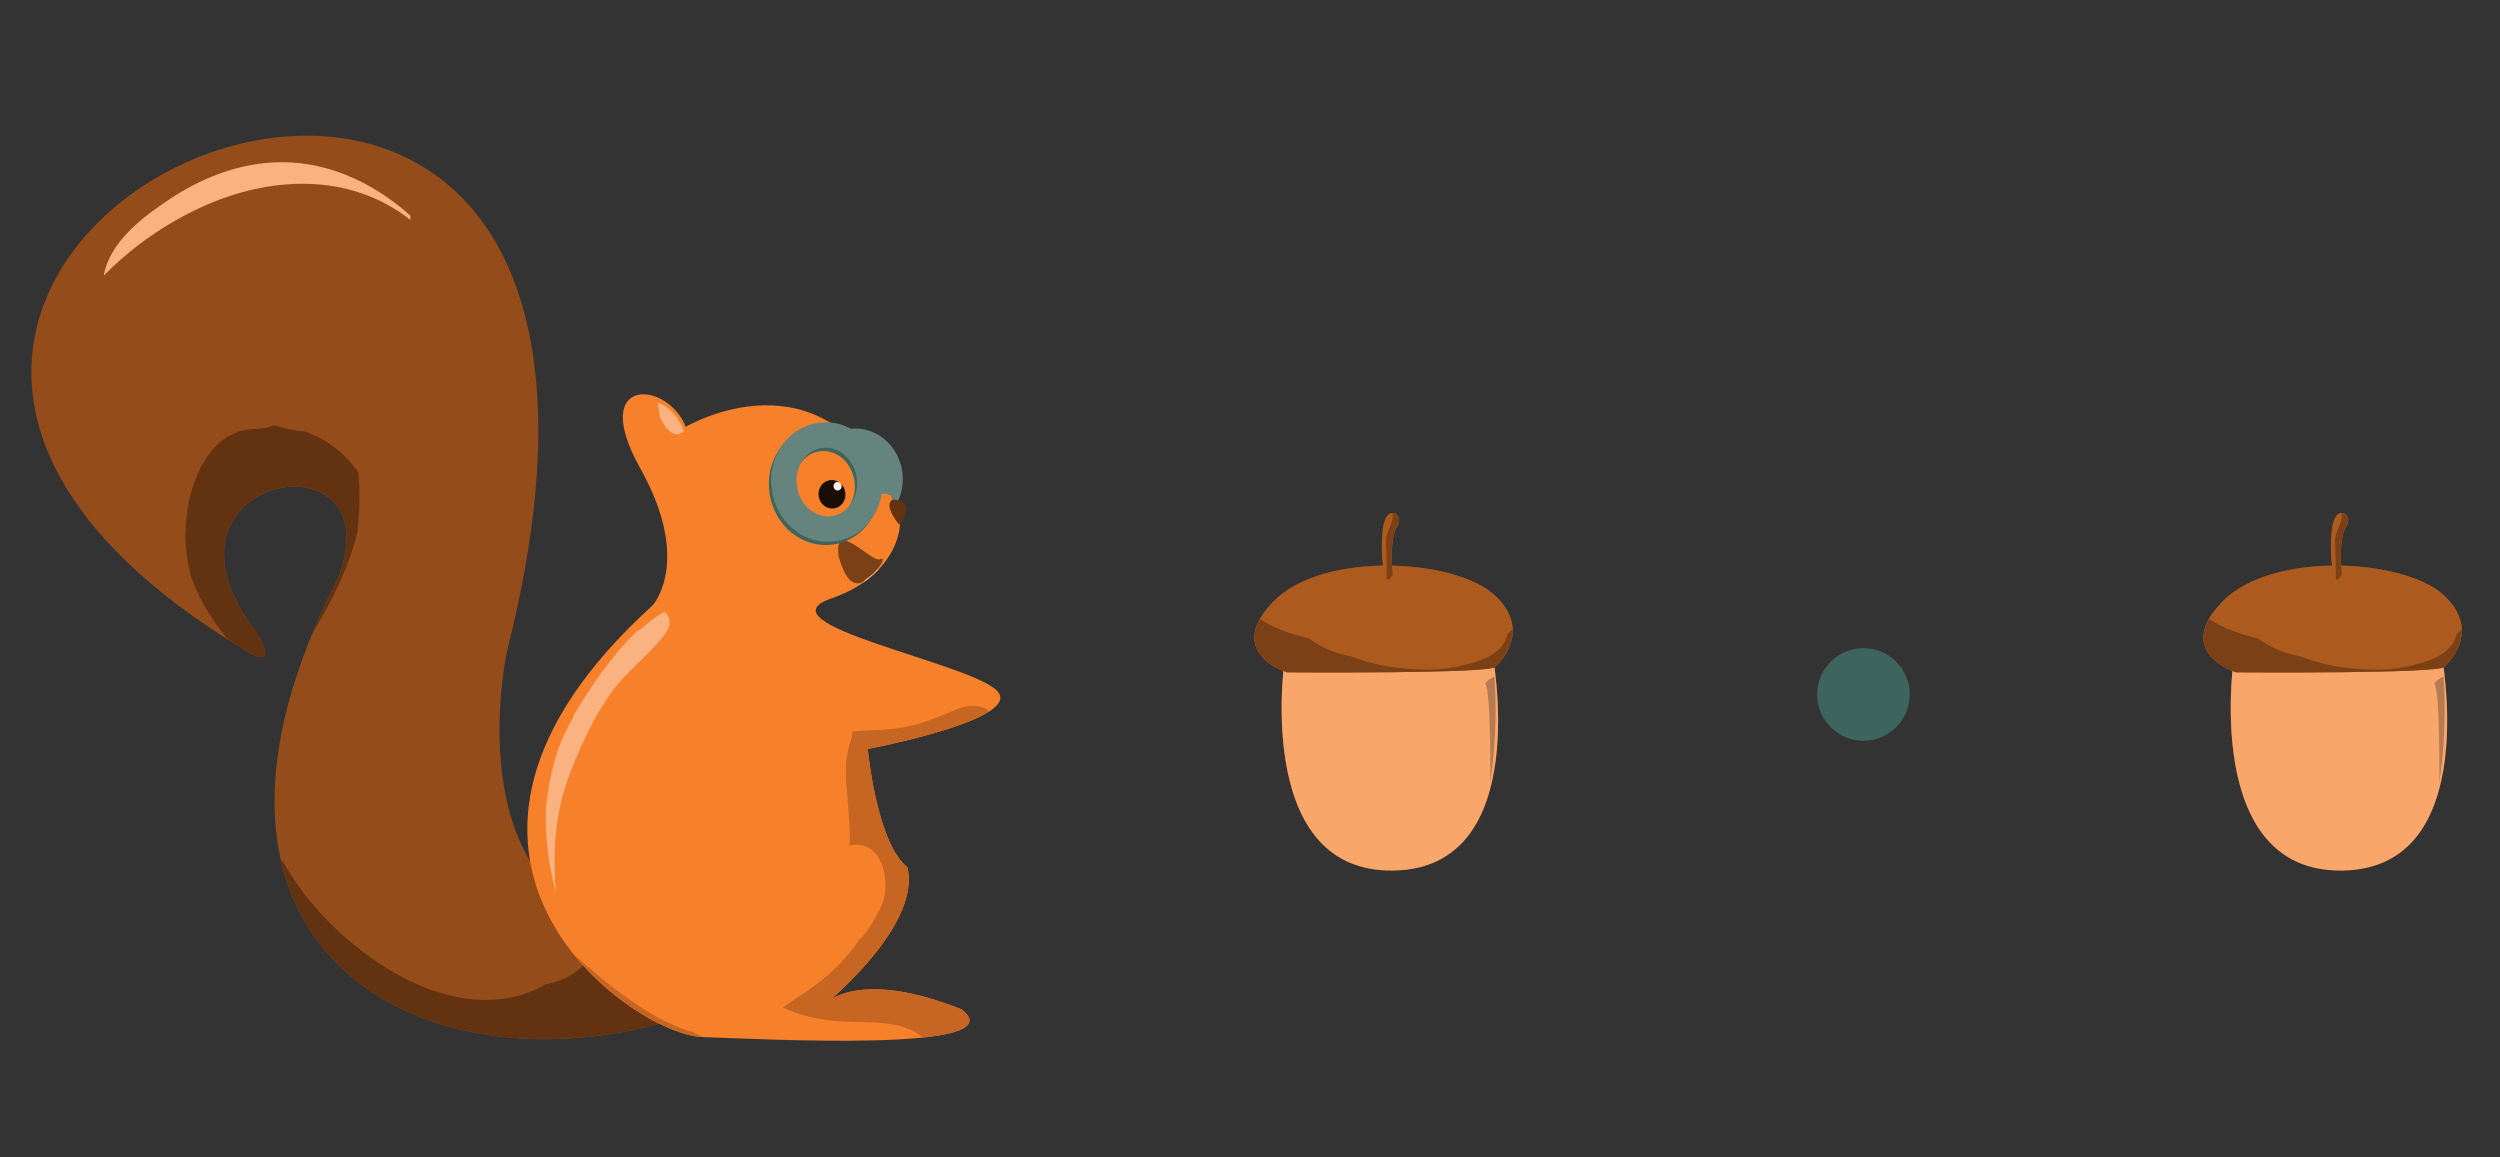 <svg width="216" height="100" viewBox="0 0 216 100" fill="none" xmlns="http://www.w3.org/2000/svg">
<rect x="0" y="0" width="216" height="100" fill="#333333" stroke="none"/>
<g clip-path="url(#clip0_1341_3291)">
<path d="M57.385 88.345C35.493 94.4 13.059 81.311 29.237 49.902C34.096 36.932 11.679 41.07 22.205 54.71C23.456 56.768 22.804 57.116 21.774 56.523C-38.088 21.375 63.99 -23.517 43.825 56.186C43.825 56.186 39.897 73.759 51.081 79.31C62.266 84.86 63.305 83.954 57.385 88.345Z" fill="#944D1A"/>
<path d="M31.753 82.535C36.051 85.694 41.695 87.754 46.651 85.327C46.816 85.248 46.964 85.153 47.097 85.053C48.095 84.86 49.051 84.513 49.86 83.889C51.388 82.706 51.69 81.045 51.259 79.397C62.276 84.851 63.275 83.978 57.387 88.347C42.571 92.444 27.508 87.774 24.332 74.588C24.347 74.501 24.367 74.416 24.385 74.328C26.196 77.602 28.867 80.417 31.753 82.538L31.753 82.535Z" fill="#633311"/>
<path d="M14.671 17.197C17.334 15.436 20.286 14.245 23.458 14.043C27.941 13.755 32.095 15.639 35.455 18.624C35.449 18.758 35.452 18.884 35.466 19.007C30.149 14.819 23.207 15.245 17.438 17.882C14.388 19.277 11.427 21.295 8.968 23.816C9.449 20.875 12.467 18.656 14.669 17.199L14.671 17.197Z" fill="#FAB380"/>
<path d="M16.027 46.802C16.022 46.705 16.019 46.636 16.017 46.591C16.017 46.486 16.016 46.384 16.017 46.279C16.022 46.001 16.034 45.725 16.051 45.447C16.092 44.8 16.168 44.154 16.281 43.517C16.309 43.358 16.341 43.199 16.374 43.042C16.448 42.753 16.529 42.466 16.62 42.185C16.814 41.584 17.055 41.014 17.306 40.436C17.327 40.391 17.343 40.353 17.355 40.322C17.372 40.296 17.395 40.263 17.423 40.216C17.608 39.926 17.779 39.631 17.979 39.351C18.126 39.144 18.285 38.947 18.441 38.749C18.549 38.638 18.657 38.532 18.77 38.427C18.952 38.26 19.142 38.101 19.336 37.95C19.409 37.894 19.488 37.839 19.562 37.785C19.597 37.765 19.643 37.741 19.701 37.705C19.927 37.603 20.141 37.478 20.369 37.384C20.493 37.333 20.62 37.286 20.747 37.239C20.763 37.237 20.779 37.232 20.797 37.227C21.056 37.183 21.31 37.122 21.571 37.087C21.697 37.071 22.792 37.045 22.138 37.032C22.678 37.042 23.202 36.946 23.67 36.745C23.684 36.745 23.699 36.748 23.713 36.749C24.574 37.033 25.46 37.199 26.355 37.286C28.189 37.922 29.786 39.097 30.964 40.839C31.109 42.542 31.08 44.247 30.887 45.932C30.167 48.992 28.67 51.932 27.012 54.717C27.002 54.729 26.992 54.743 26.98 54.755C27.628 53.188 28.378 51.572 29.237 49.901C34.096 36.932 11.679 41.069 22.205 54.71C23.456 56.768 22.804 57.116 21.774 56.523C21.043 56.094 20.339 55.663 19.655 55.232C18.726 54.062 17.88 52.834 17.214 51.494C16.954 50.971 16.721 50.442 16.534 49.886C16.507 49.806 16.483 49.724 16.457 49.643C16.446 49.6 16.432 49.542 16.411 49.463C16.362 49.203 16.297 48.946 16.248 48.684C16.135 48.057 16.087 47.432 16.025 46.8L16.027 46.802Z" fill="#633311"/>
<path d="M46.898 75.964C47.115 76.231 47.34 76.492 47.58 76.743C47.421 76.809 47.275 76.896 47.141 76.994C47.075 76.652 46.986 76.308 46.898 75.964Z" fill="#633311"/>
<path d="M74.323 44.925C72.645 45.179 71.058 43.889 70.779 42.045C70.501 40.2 71.635 38.5 73.314 38.246C74.992 37.992 76.578 39.282 76.857 41.126C77.136 42.971 76.001 44.671 74.323 44.925Z" stroke="#3E655D" stroke-width="1.82" stroke-miterlimit="10"/>
<path d="M74.516 44.646C72.838 44.9 71.251 43.61 70.972 41.766C70.694 39.922 71.828 38.221 73.507 37.967C75.185 37.714 76.771 39.003 77.05 40.847C77.329 42.692 76.194 44.392 74.516 44.646Z" stroke="#65847D" stroke-width="1.82" stroke-miterlimit="10"/>
<path d="M59.246 36.876C59.246 36.876 71.114 29.839 77.125 43.163C78.422 43.965 78.314 49.475 71.832 51.703C65.35 53.931 84.203 57.324 86.218 59.766C88.233 62.208 74.974 64.712 74.974 64.712C74.974 64.712 75.732 72.837 78.4 74.931C79.671 80.232 70.635 87.34 70.635 87.34C70.635 87.34 73.07 83.227 83.077 87.208C87.879 90.976 66.066 89.779 60.631 89.601C54.47 89.284 32.623 73.859 56.402 52.287C56.402 52.287 59.831 48.523 55.321 40.466C50.811 32.408 57.699 32.865 59.246 36.876Z" fill="#F7802B"/>
<path d="M72.627 88.245C70.905 88.116 69.135 87.792 67.627 87.036C68.039 86.779 68.443 86.508 68.826 86.226C70.923 84.937 72.804 83.317 74.181 81.274C74.709 80.752 75.177 80.132 75.511 79.447C75.794 79.02 76.036 78.569 76.225 78.088C76.563 77.233 76.6 76.121 76.341 75.154C76.301 74.938 76.233 74.736 76.132 74.552C75.663 73.472 74.755 72.735 73.419 73.057C73.455 71.71 73.336 70.348 73.224 69.014C73.079 67.295 72.915 65.74 73.457 64.182C73.569 63.86 73.629 63.529 73.645 63.2C75.338 63.059 77.053 63.124 78.721 62.7C79.856 62.411 80.954 62.005 82.037 61.549C82.644 61.293 83.247 60.999 83.913 60.976C84.175 60.966 85.422 61.095 85.4 61.51C82.591 63.271 74.976 64.709 74.976 64.709C74.976 64.709 75.734 72.834 78.402 74.928C79.374 78.983 74.314 84.098 71.883 86.275C73.454 85.406 76.752 84.688 83.079 87.205C84.842 88.589 83.015 89.302 79.73 89.644C77.927 88.031 74.882 88.414 72.627 88.245Z" fill="#C66622"/>
<path d="M54.463 86.419C55.883 87.413 57.896 88.664 59.869 89.165C60.145 89.323 60.425 89.468 60.707 89.603C60.683 89.601 60.655 89.6 60.631 89.599C58.145 89.47 53.105 86.881 49.541 82.419C51.111 83.847 52.735 85.207 54.462 86.416L54.463 86.419Z" fill="#C66622"/>
<path d="M56.831 34.794C56.876 34.808 56.919 34.816 56.964 34.834C57.846 35.16 58.762 36.211 59.102 37.265C58.989 37.327 58.875 37.392 58.764 37.454C58.725 37.477 58.689 37.503 58.651 37.528C57.847 37.56 57.333 36.741 57.002 35.997C56.95 35.596 56.896 35.192 56.829 34.795L56.831 34.794Z" fill="#FAB380"/>
<path d="M75.138 48.837C75.394 48.965 75.647 49.094 75.892 49.227C75.525 49.61 75.092 49.98 74.594 50.327C74.808 49.845 74.989 49.349 75.135 48.837L75.138 48.837Z" fill="#FAB380"/>
<path d="M57.858 53.815C57.8 54.581 56.967 55.383 56.499 55.898C55.621 56.87 54.624 57.71 53.751 58.686C51.793 60.87 50.386 63.926 49.294 66.693C48.144 69.611 47.823 72.468 47.935 75.633C47.952 76.12 47.98 76.605 48.025 77.087C47.35 74.64 47.063 72.104 47.178 69.597C47.49 66.996 48.079 64.407 49.421 62.197C49.497 62.073 49.539 61.949 49.558 61.827C50.552 60.123 51.635 58.484 52.862 56.943C53.532 56.102 54.251 55.277 55.033 54.522C55.147 54.495 55.26 54.438 55.369 54.349C56.01 53.83 56.642 53.223 57.398 52.886C57.69 53.014 57.882 53.505 57.858 53.815Z" fill="#FAB380"/>
<path d="M72.068 43.927C71.433 44.023 70.836 43.555 70.734 42.88C70.632 42.206 71.064 41.582 71.699 41.486C72.334 41.39 72.931 41.859 73.033 42.533C73.135 43.207 72.703 43.831 72.068 43.927Z" fill="#190D04"/>
<path d="M72.421 42.376C72.231 42.405 72.052 42.264 72.021 42.062C71.99 41.859 72.12 41.672 72.311 41.643C72.501 41.615 72.68 41.755 72.711 41.958C72.741 42.16 72.612 42.347 72.421 42.376Z" fill="#FEF2EA"/>
<path d="M77.687 45.325C77.687 45.325 79.416 43.358 77.125 43.163C76.263 43.653 77.687 45.325 77.687 45.325Z" fill="#633311"/>
<path d="M74.866 49.996C74.866 49.996 73.478 51.704 72.465 48.112C71.949 44.694 75.371 48.672 76.024 48.323C76.677 47.975 75.942 49.334 74.866 49.996Z" fill="#7C4016"/>
<path d="M71.855 45.957C69.83 46.263 67.916 44.708 67.58 42.483C67.243 40.259 68.612 38.207 70.638 37.901C72.662 37.595 74.576 39.151 74.913 41.375C75.249 43.6 73.88 45.651 71.855 45.957Z" stroke="#3E655D" stroke-width="2.2" stroke-miterlimit="10"/>
<path d="M72.048 45.678C70.023 45.984 68.109 44.429 67.773 42.205C67.436 39.98 68.805 37.929 70.83 37.623C72.855 37.316 74.769 38.872 75.106 41.096C75.442 43.321 74.073 45.372 72.048 45.678Z" stroke="#65847D" stroke-width="2.2" stroke-miterlimit="10"/>
<path d="M76.941 41.943C76.941 41.943 76.177 41.559 75.332 42.186" stroke="#65847D" stroke-width="1.66" stroke-miterlimit="10" stroke-linecap="round"/>
</g>
<path d="M128.908 56.249C128.908 56.249 132.623 75.074 120.35 75.214C108.077 75.355 111.055 56.442 111.055 56.442C111.055 56.442 119.104 48.895 128.908 56.249Z" fill="#944D1A"/>
<path d="M111.055 56.442C111.055 56.442 119.104 48.895 128.909 56.249C128.909 56.249 128.99 56.665 129.09 57.374C128.812 57.285 128.517 57.247 128.228 57.269C128.159 57.274 127.603 57.3 127.613 57.306C127.337 57.308 127.06 57.295 126.784 57.28C126.196 57.246 125.608 57.185 125.022 57.112C123.885 56.973 122.753 56.786 121.614 56.674C119.445 56.458 117.203 56.568 115.025 56.787C114.467 56.363 113.743 56.251 113.04 56.538C112.062 56.936 111.562 58.343 112.043 59.347C112.047 59.357 112.051 59.365 112.056 59.375C112.024 59.399 111.99 59.422 111.959 59.449C111.377 59.945 111.211 61.016 111.757 61.636C112.174 62.108 112.468 62.584 112.474 63.208C112.481 63.958 112.183 64.673 111.893 65.336C111.56 66.097 112.026 67.062 112.732 67.365C113.218 67.574 113.715 67.481 114.099 67.195C114.241 67.51 114.396 67.816 114.563 68.117C114.558 68.228 114.562 68.347 114.58 68.472C114.903 70.766 115.62 72.982 117.004 74.687C108.665 71.637 111.055 56.446 111.055 56.446L111.055 56.442Z" fill="#944D1A"/>
<path d="M129.209 57.587C129.209 57.587 132.582 54.664 129.179 51.461C125.777 48.256 114.28 47.581 110.01 51.984C105.741 56.388 111.2 58.09 111.2 58.09C111.2 58.09 129.322 58.231 129.209 57.587Z" fill="#944D1A"/>
<path d="M108.853 53.48C110.131 54.319 111.611 54.814 113.09 55.158C114.174 55.975 115.414 56.466 116.728 56.706C116.829 56.759 116.936 56.797 117.048 56.818C118.282 57.266 119.559 57.574 120.853 57.711C122.612 57.897 124.465 57.957 126.191 57.547C127.666 57.198 129.766 56.633 130.224 54.895C130.233 54.859 130.24 54.824 130.249 54.787C130.41 54.656 130.56 54.509 130.696 54.34C130.782 56.224 129.21 57.587 129.21 57.587C129.322 58.229 111.201 58.089 111.201 58.089C111.201 58.089 106.997 56.778 108.855 53.48L108.853 53.48Z" fill="#944D1A"/>
<path d="M120.333 49.633C120.333 49.633 119.987 46.52 120.7 45.489C121.414 44.458 119.762 43.389 119.486 45.672C119.211 47.956 119.585 49.614 119.765 49.982C119.945 50.351 120.333 49.633 120.333 49.633Z" fill="#944D1A"/>
<path d="M119.767 47.182C119.75 46.816 119.721 46.463 119.846 46.117C120.018 45.646 120.222 45.287 120.32 44.778C120.349 44.622 120.338 44.465 120.296 44.319C120.739 44.292 121.111 44.896 120.7 45.489C119.987 46.52 120.333 49.633 120.333 49.633C120.333 49.633 120.014 50.223 119.819 50.055C119.796 49.097 119.812 48.14 119.767 47.182Z" fill="#944D1A"/>
<path d="M128.908 56.249C128.908 56.249 132.623 75.074 120.35 75.214C108.077 75.355 111.055 56.442 111.055 56.442C111.055 56.442 119.104 48.895 128.908 56.249Z" fill="#F9A66B"/>
<path d="M129.209 57.587C129.209 57.587 132.582 54.664 129.179 51.461C125.777 48.256 114.28 47.581 110.01 51.984C105.741 56.388 111.2 58.09 111.2 58.09C111.2 58.09 129.322 58.231 129.209 57.587Z" fill="#AD5A1E"/>
<path d="M108.853 53.48C110.131 54.319 111.611 54.814 113.09 55.158C114.174 55.975 115.414 56.466 116.728 56.706C116.829 56.759 116.936 56.797 117.048 56.818C118.282 57.266 119.559 57.574 120.853 57.711C122.612 57.897 124.465 57.957 126.191 57.547C127.666 57.198 129.766 56.633 130.224 54.895C130.233 54.859 130.24 54.824 130.249 54.787C130.41 54.656 130.56 54.509 130.696 54.34C130.782 56.224 129.21 57.587 129.21 57.587C129.322 58.229 111.201 58.089 111.201 58.089C111.201 58.089 106.997 56.778 108.855 53.48L108.853 53.48Z" fill="#7C4016"/>
<path d="M120.333 49.633C120.333 49.633 119.987 46.52 120.7 45.489C121.414 44.458 119.762 43.389 119.486 45.672C119.211 47.956 119.585 49.614 119.765 49.982C119.945 50.351 120.333 49.633 120.333 49.633Z" fill="#AD5A1E"/>
<path d="M119.767 47.182C119.75 46.816 119.721 46.463 119.846 46.117C120.018 45.646 120.222 45.287 120.32 44.778C120.349 44.622 120.338 44.465 120.296 44.319C120.739 44.292 121.111 44.896 120.7 45.489C119.987 46.52 120.333 49.633 120.333 49.633C120.333 49.633 120.014 50.223 119.819 50.055C119.796 49.097 119.812 48.14 119.767 47.182Z" fill="#7C4016"/>
<path d="M129.118 58.459C129.118 58.459 129.499 62.622 128.763 67.613C128.763 67.613 128.828 59.822 128.346 59.104C128.307 58.846 129.118 58.459 129.118 58.459Z" fill="#B77B53"/>
<path d="M210.908 56.249C210.908 56.249 214.623 75.074 202.35 75.214C190.077 75.355 193.055 56.442 193.055 56.442C193.055 56.442 201.104 48.895 210.908 56.249Z" fill="#944D1A"/>
<path d="M193.055 56.442C193.055 56.442 201.104 48.895 210.909 56.249C210.909 56.249 210.99 56.665 211.09 57.374C210.812 57.285 210.517 57.247 210.228 57.269C210.159 57.274 209.603 57.3 209.613 57.306C209.337 57.308 209.06 57.295 208.784 57.28C208.196 57.246 207.608 57.185 207.022 57.112C205.885 56.973 204.753 56.786 203.614 56.674C201.445 56.458 199.203 56.568 197.025 56.787C196.467 56.363 195.743 56.251 195.04 56.538C194.062 56.936 193.562 58.343 194.043 59.347C194.047 59.357 194.051 59.365 194.056 59.375C194.024 59.399 193.99 59.422 193.959 59.449C193.377 59.945 193.211 61.016 193.757 61.636C194.174 62.108 194.468 62.584 194.474 63.208C194.481 63.958 194.183 64.673 193.893 65.336C193.56 66.097 194.026 67.062 194.732 67.365C195.218 67.574 195.715 67.481 196.099 67.195C196.241 67.51 196.396 67.816 196.563 68.117C196.558 68.228 196.562 68.347 196.58 68.472C196.903 70.766 197.62 72.982 199.004 74.687C190.665 71.637 193.055 56.446 193.055 56.446L193.055 56.442Z" fill="#944D1A"/>
<path d="M211.209 57.587C211.209 57.587 214.582 54.664 211.179 51.461C207.777 48.256 196.28 47.581 192.01 51.984C187.741 56.388 193.2 58.09 193.2 58.09C193.2 58.09 211.322 58.231 211.209 57.587Z" fill="#944D1A"/>
<path d="M190.853 53.48C192.131 54.319 193.611 54.814 195.09 55.158C196.174 55.975 197.414 56.466 198.728 56.706C198.829 56.759 198.936 56.797 199.048 56.818C200.282 57.266 201.559 57.574 202.853 57.711C204.612 57.897 206.465 57.957 208.191 57.547C209.666 57.198 211.766 56.633 212.224 54.895C212.233 54.859 212.24 54.824 212.249 54.787C212.41 54.656 212.56 54.509 212.696 54.34C212.782 56.224 211.21 57.587 211.21 57.587C211.322 58.229 193.201 58.089 193.201 58.089C193.201 58.089 188.997 56.778 190.855 53.48L190.853 53.48Z" fill="#944D1A"/>
<path d="M202.333 49.633C202.333 49.633 201.987 46.52 202.7 45.489C203.414 44.458 201.762 43.389 201.486 45.672C201.211 47.956 201.585 49.614 201.765 49.982C201.945 50.351 202.333 49.633 202.333 49.633Z" fill="#944D1A"/>
<path d="M201.767 47.182C201.75 46.816 201.721 46.463 201.846 46.117C202.018 45.646 202.222 45.287 202.32 44.778C202.349 44.622 202.338 44.465 202.296 44.319C202.739 44.292 203.111 44.896 202.7 45.489C201.987 46.52 202.333 49.633 202.333 49.633C202.333 49.633 202.014 50.223 201.819 50.055C201.796 49.097 201.812 48.14 201.767 47.182Z" fill="#944D1A"/>
<path d="M210.908 56.249C210.908 56.249 214.623 75.074 202.35 75.214C190.077 75.355 193.055 56.442 193.055 56.442C193.055 56.442 201.104 48.895 210.908 56.249Z" fill="#F9A66B"/>
<path d="M211.209 57.587C211.209 57.587 214.582 54.664 211.179 51.461C207.777 48.256 196.28 47.581 192.01 51.984C187.741 56.388 193.2 58.09 193.2 58.09C193.2 58.09 211.322 58.231 211.209 57.587Z" fill="#AD5A1E"/>
<path d="M190.853 53.48C192.131 54.319 193.611 54.814 195.09 55.158C196.174 55.975 197.414 56.466 198.728 56.706C198.829 56.759 198.936 56.797 199.048 56.818C200.282 57.266 201.559 57.574 202.853 57.711C204.612 57.897 206.465 57.957 208.191 57.547C209.666 57.198 211.766 56.633 212.224 54.895C212.233 54.859 212.24 54.824 212.249 54.787C212.41 54.656 212.56 54.509 212.696 54.34C212.782 56.224 211.21 57.587 211.21 57.587C211.322 58.229 193.201 58.089 193.201 58.089C193.201 58.089 188.997 56.778 190.855 53.48L190.853 53.48Z" fill="#7C4016"/>
<path d="M202.333 49.633C202.333 49.633 201.987 46.52 202.7 45.489C203.414 44.458 201.762 43.389 201.486 45.672C201.211 47.956 201.585 49.614 201.765 49.982C201.945 50.351 202.333 49.633 202.333 49.633Z" fill="#AD5A1E"/>
<path d="M201.767 47.182C201.75 46.816 201.721 46.463 201.846 46.117C202.018 45.646 202.222 45.287 202.32 44.778C202.349 44.622 202.338 44.465 202.296 44.319C202.739 44.292 203.111 44.896 202.7 45.489C201.987 46.52 202.333 49.633 202.333 49.633C202.333 49.633 202.014 50.223 201.819 50.055C201.796 49.097 201.812 48.14 201.767 47.182Z" fill="#7C4016"/>
<path d="M211.118 58.459C211.118 58.459 211.499 62.622 210.763 67.613C210.763 67.613 210.828 59.822 210.346 59.104C210.307 58.846 211.118 58.459 211.118 58.459Z" fill="#B77B53"/>
<circle cx="161" cy="60" r="4" fill="#3E655D"/>
<defs>
<clipPath id="clip0_1341_3291">
<rect width="103.472" height="85.295" fill="white" transform="matrix(-0.989 0.149 0.149 0.989 102.31 0)"/>
</clipPath>
</defs>
</svg>
